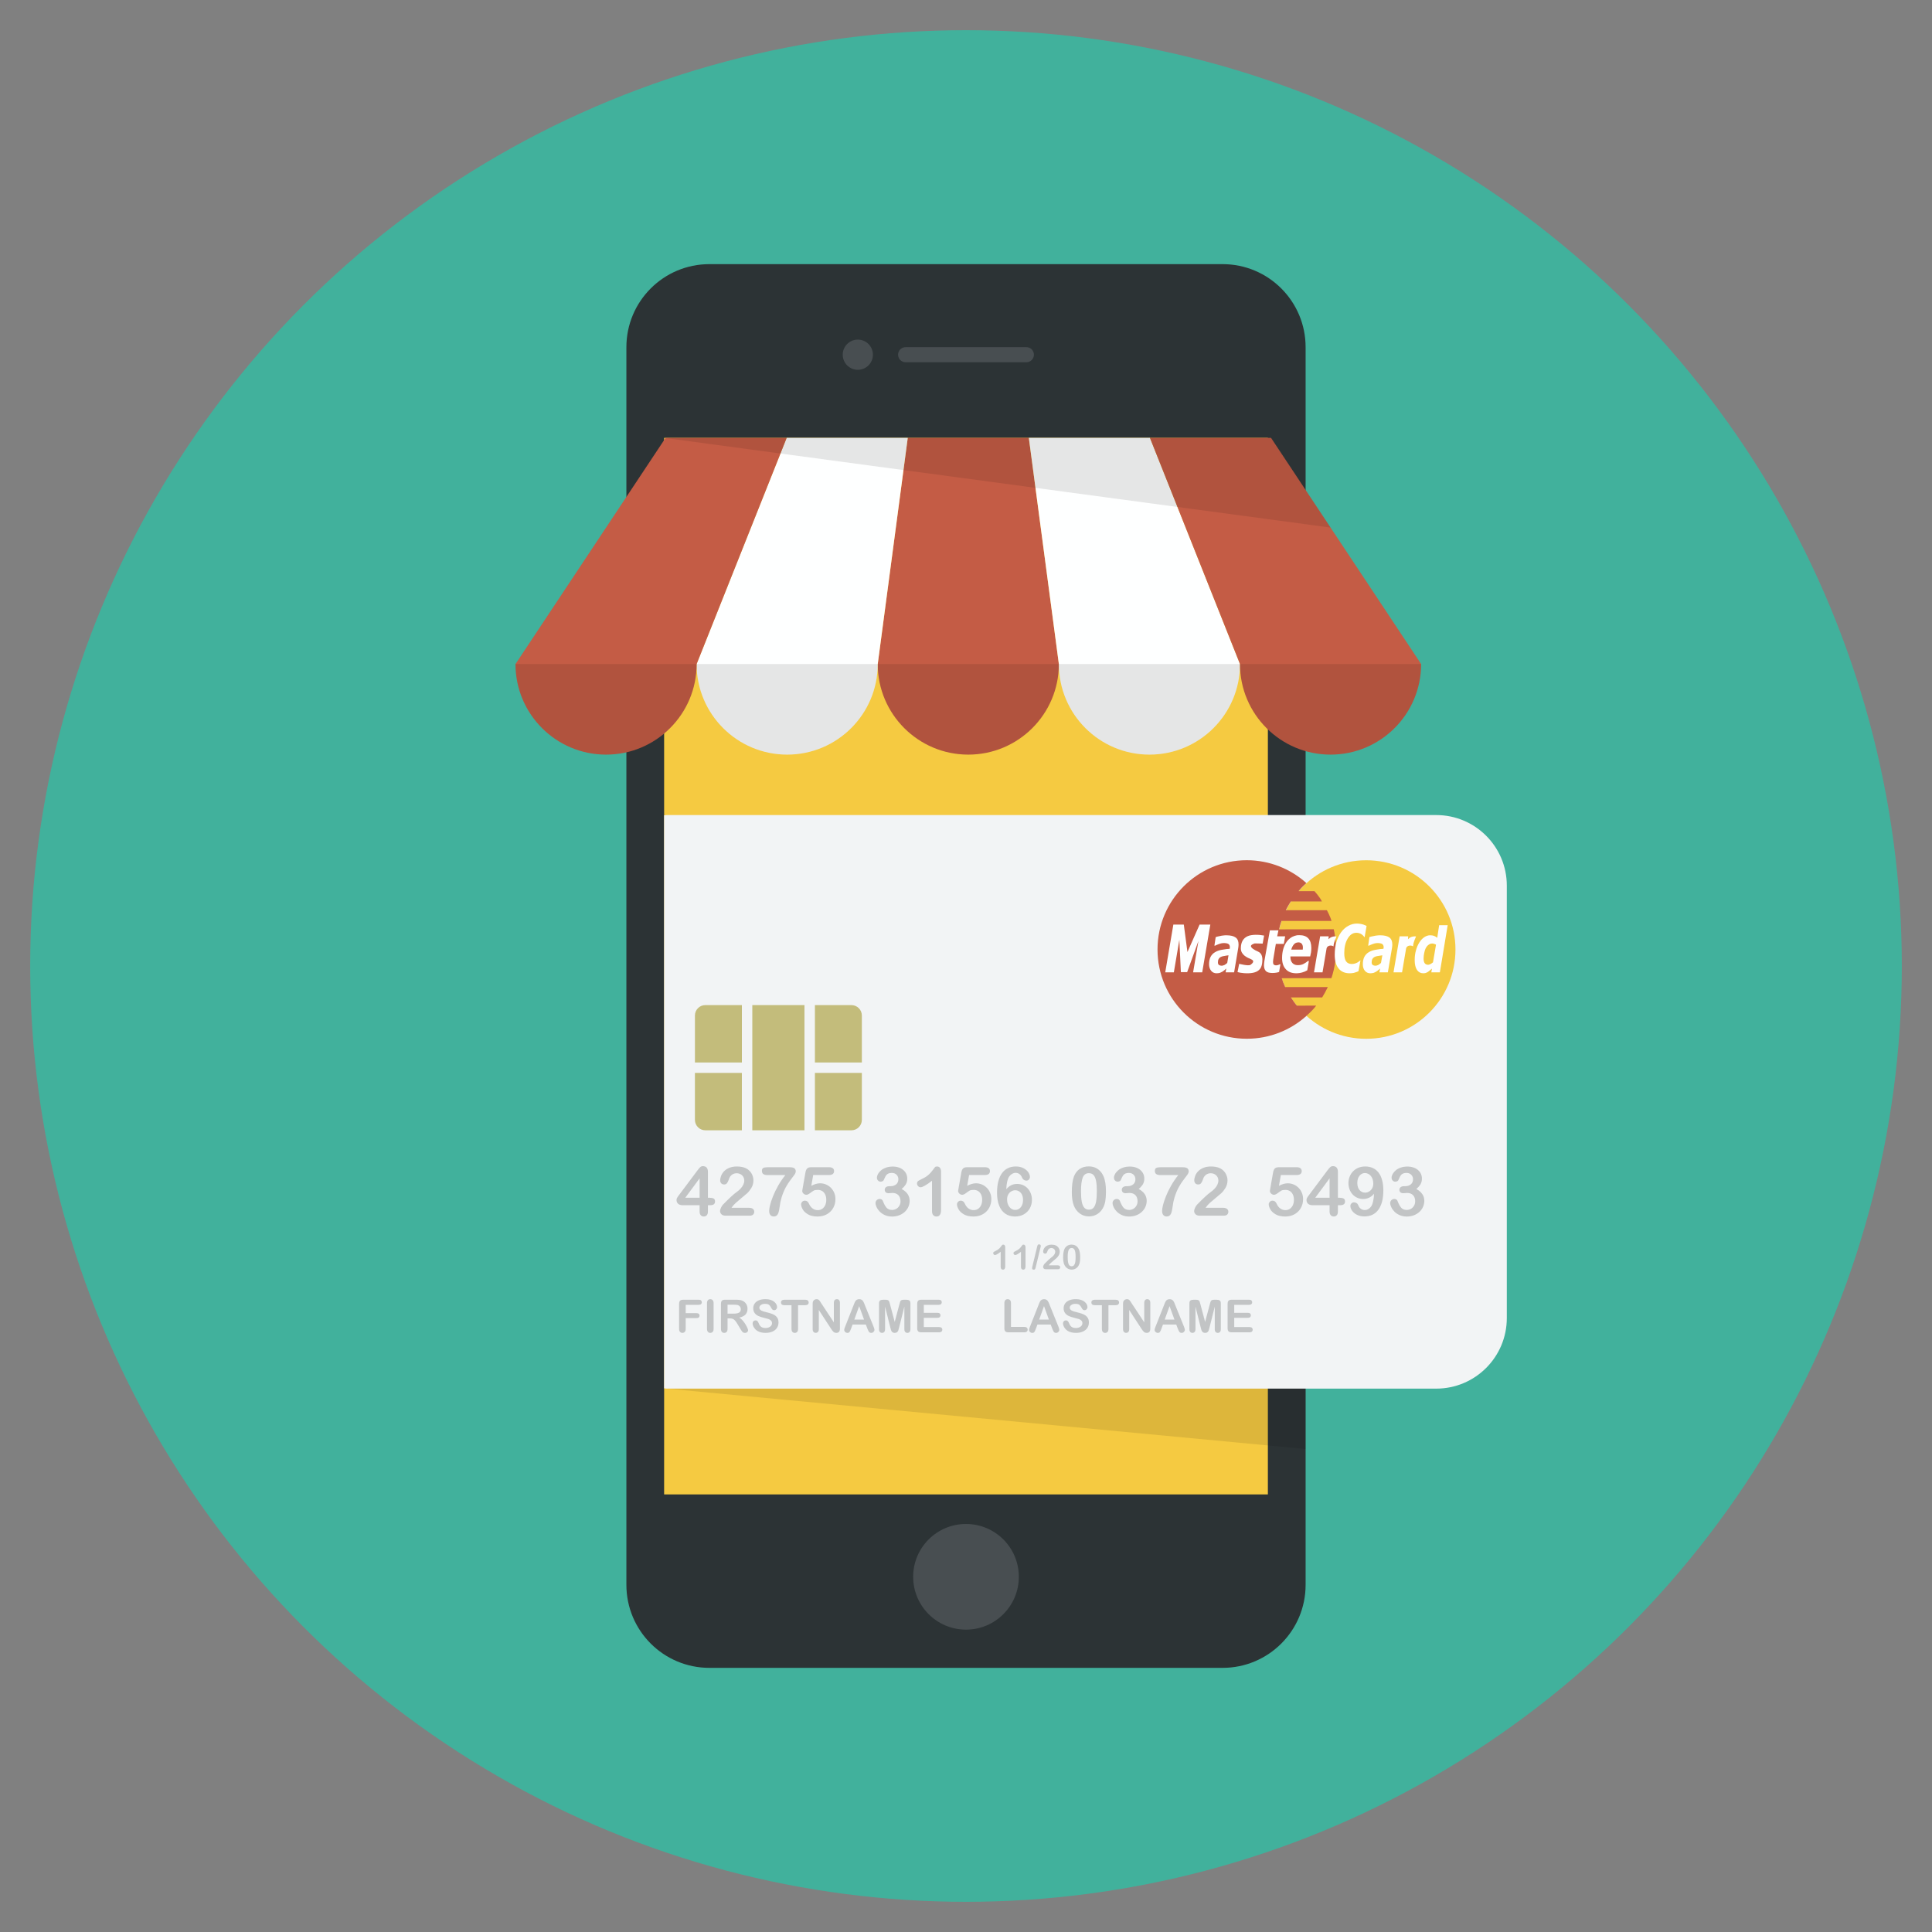 <?xml version="1.0" ?><!DOCTYPE svg  PUBLIC '-//W3C//DTD SVG 1.1//EN'  'http://www.w3.org/Graphics/SVG/1.1/DTD/svg11.dtd'><svg enable-background="new 0 0 128 128" id="Слой_1" version="1.1" viewBox="0 0 128 128" xml:space="preserve" xmlns="http://www.w3.org/2000/svg" xmlns:xlink="http://www.w3.org/1999/xlink"><rect x="0" y="0" width="128" height="128" fill="#808080" stroke="none"/><g><circle cx="64" cy="64" fill="#41B19C" r="62"/><path d="M81,110.5H47c-3.038,0-5.5-2.462-5.5-5.5V23c0-3.038,2.462-5.5,5.5-5.5h34c3.038,0,5.5,2.462,5.5,5.5v82   C86.5,108.038,84.038,110.5,81,110.5z" fill="#2C3335"/><rect fill="#F5CA41" height="70" width="40" x="44" y="29.009"/><path d="M95.156,54H44.18c-0.062,0-0.119,0.016-0.18,0.018v37.964C44.061,91.984,44.118,92,44.18,92h50.975   c2.582,0,4.675-2.093,4.675-4.675v-28.65C99.83,56.093,97.737,54,95.156,54z" fill="#F2F4F5"/><rect fill="#C3BC7B" height="8.295" width="3.456" x="49.842" y="66.59"/><path d="M57.1,67.282c0-0.382-0.309-0.691-0.691-0.691H53.99v3.802H57.1V67.282z" fill="#C3BC7B"/><path d="M53.99,74.885h2.419c0.382,0,0.691-0.309,0.691-0.691v-3.111H53.99V74.885z" fill="#C3BC7B"/><path d="M46.041,74.194c0,0.382,0.309,0.691,0.691,0.691h2.419v-3.802h-3.111V74.194z" fill="#C3BC7B"/><path d="M49.151,66.59h-2.419c-0.382,0-0.691,0.309-0.691,0.691v3.111h3.111V66.59z" fill="#C3BC7B"/><g opacity="0.2"><path d="M46.35,80.26v-0.411h-1.109c-0.14,0-0.245-0.032-0.315-0.095c-0.07-0.063-0.105-0.149-0.105-0.258    c0-0.028,0.005-0.056,0.015-0.085c0.01-0.029,0.026-0.059,0.046-0.091s0.042-0.062,0.064-0.092s0.049-0.066,0.082-0.108    l1.171-1.566c0.077-0.103,0.14-0.178,0.189-0.224c0.049-0.046,0.109-0.07,0.178-0.07c0.224,0,0.336,0.128,0.336,0.384v1.71h0.095    c0.113,0,0.204,0.015,0.273,0.046s0.103,0.099,0.103,0.203c0,0.085-0.028,0.148-0.084,0.187c-0.056,0.039-0.14,0.059-0.252,0.059    h-0.135v0.411c0,0.113-0.025,0.198-0.075,0.253c-0.05,0.055-0.117,0.083-0.201,0.083c-0.082,0-0.149-0.028-0.2-0.085    S46.35,80.371,46.35,80.26z M45.4,79.354h0.95v-1.284L45.4,79.354z" fill="#020507"/><path d="M48.464,80.019h1.153c0.115,0,0.203,0.024,0.263,0.071c0.06,0.047,0.091,0.111,0.091,0.192    c0,0.072-0.024,0.133-0.072,0.183c-0.048,0.05-0.12,0.075-0.218,0.075h-1.626c-0.11,0-0.197-0.031-0.258-0.092    s-0.093-0.133-0.093-0.215c0-0.053,0.02-0.123,0.06-0.211s0.083-0.156,0.13-0.207c0.196-0.203,0.373-0.377,0.53-0.522    c0.158-0.145,0.27-0.24,0.338-0.286c0.121-0.085,0.221-0.171,0.302-0.257c0.08-0.086,0.141-0.175,0.183-0.265    c0.042-0.091,0.063-0.179,0.063-0.266c0-0.094-0.022-0.179-0.067-0.253c-0.045-0.074-0.106-0.132-0.183-0.173    s-0.162-0.062-0.253-0.062c-0.193,0-0.345,0.085-0.455,0.254c-0.015,0.022-0.039,0.082-0.074,0.181    c-0.035,0.099-0.074,0.175-0.117,0.228c-0.043,0.053-0.107,0.08-0.191,0.08c-0.074,0-0.135-0.024-0.183-0.073    c-0.049-0.049-0.073-0.115-0.073-0.199c0-0.102,0.023-0.208,0.068-0.318c0.046-0.11,0.114-0.211,0.204-0.3    s0.205-0.162,0.345-0.218c0.139-0.055,0.302-0.083,0.489-0.083c0.225,0,0.418,0.035,0.577,0.106    c0.103,0.047,0.194,0.112,0.272,0.194c0.078,0.082,0.139,0.178,0.182,0.286s0.065,0.221,0.065,0.337    c0,0.183-0.045,0.349-0.136,0.498c-0.091,0.149-0.183,0.267-0.277,0.351s-0.252,0.218-0.474,0.399    c-0.222,0.181-0.374,0.322-0.456,0.422C48.537,79.915,48.501,79.963,48.464,80.019z" fill="#020507"/><path d="M50.848,77.333h1.471c0.141,0,0.244,0.022,0.307,0.066c0.063,0.044,0.095,0.117,0.095,0.219    c0,0.062-0.037,0.144-0.112,0.245s-0.159,0.214-0.254,0.337s-0.193,0.276-0.294,0.458c-0.101,0.183-0.193,0.406-0.277,0.669    c-0.035,0.116-0.06,0.213-0.075,0.289c-0.015,0.077-0.031,0.176-0.049,0.298c-0.018,0.122-0.033,0.216-0.046,0.281    c-0.031,0.15-0.075,0.254-0.131,0.313s-0.132,0.087-0.226,0.087c-0.09,0-0.162-0.031-0.216-0.094    c-0.054-0.063-0.082-0.155-0.082-0.277c0-0.094,0.02-0.222,0.06-0.384c0.04-0.162,0.105-0.356,0.194-0.582    c0.09-0.226,0.202-0.458,0.337-0.696c0.135-0.238,0.295-0.475,0.48-0.71h-1.182c-0.124,0-0.216-0.022-0.277-0.067    c-0.061-0.045-0.092-0.115-0.092-0.211c0-0.102,0.032-0.167,0.097-0.197C50.641,77.348,50.732,77.333,50.848,77.333z" fill="#020507"/><path d="M54.926,77.848h-1.049l-0.126,0.716c0.209-0.112,0.402-0.168,0.579-0.168c0.141,0,0.274,0.027,0.397,0.08    c0.123,0.053,0.231,0.126,0.324,0.22s0.166,0.204,0.219,0.332c0.053,0.128,0.08,0.266,0.08,0.413c0,0.214-0.048,0.408-0.144,0.583    c-0.096,0.175-0.234,0.314-0.414,0.418c-0.18,0.103-0.388,0.155-0.624,0.155c-0.264,0-0.478-0.049-0.642-0.146    c-0.164-0.097-0.281-0.209-0.349-0.335c-0.068-0.126-0.103-0.236-0.103-0.33c0-0.057,0.024-0.112,0.072-0.163    c0.048-0.052,0.108-0.077,0.18-0.077c0.124,0,0.216,0.071,0.276,0.214c0.059,0.131,0.138,0.233,0.239,0.306    c0.1,0.073,0.212,0.109,0.336,0.109c0.113,0,0.213-0.029,0.298-0.088c0.085-0.059,0.151-0.14,0.198-0.243    c0.046-0.103,0.07-0.22,0.07-0.351c0-0.141-0.025-0.262-0.075-0.362s-0.117-0.175-0.201-0.224    c-0.084-0.049-0.177-0.074-0.281-0.074c-0.127,0-0.217,0.015-0.272,0.046s-0.133,0.085-0.235,0.162    c-0.102,0.077-0.187,0.116-0.253,0.116c-0.072,0-0.136-0.026-0.192-0.078s-0.084-0.112-0.084-0.178    c0-0.007,0.008-0.057,0.024-0.15l0.186-1.058c0.021-0.127,0.059-0.219,0.115-0.276c0.056-0.057,0.147-0.086,0.274-0.086h1.166    c0.23,0,0.345,0.088,0.345,0.263c0,0.077-0.028,0.138-0.084,0.186C55.118,77.824,55.035,77.848,54.926,77.848z" fill="#020507"/><path d="M59.022,78.586c0.135,0,0.252-0.04,0.35-0.119c0.098-0.08,0.147-0.194,0.147-0.342    c0-0.113-0.039-0.211-0.117-0.293c-0.078-0.082-0.183-0.123-0.316-0.123c-0.09,0-0.164,0.013-0.222,0.038    c-0.058,0.025-0.104,0.058-0.138,0.099c-0.034,0.041-0.066,0.094-0.096,0.159s-0.058,0.126-0.083,0.183    c-0.015,0.031-0.041,0.055-0.08,0.073c-0.038,0.018-0.082,0.027-0.133,0.027c-0.059,0-0.113-0.024-0.162-0.072    s-0.074-0.112-0.074-0.191c0-0.077,0.023-0.157,0.07-0.242c0.046-0.085,0.114-0.165,0.203-0.242s0.2-0.138,0.332-0.184    c0.133-0.046,0.281-0.07,0.444-0.07c0.143,0,0.273,0.02,0.391,0.059c0.118,0.039,0.22,0.095,0.307,0.169    c0.087,0.074,0.152,0.159,0.197,0.256c0.044,0.097,0.066,0.202,0.066,0.314c0,0.147-0.032,0.274-0.096,0.379    c-0.064,0.105-0.156,0.208-0.275,0.308c0.115,0.062,0.212,0.133,0.291,0.212s0.138,0.168,0.178,0.264    c0.04,0.096,0.06,0.201,0.06,0.313c0,0.134-0.027,0.264-0.081,0.389c-0.054,0.125-0.133,0.237-0.237,0.335    s-0.229,0.175-0.372,0.23c-0.144,0.055-0.302,0.083-0.476,0.083c-0.177,0-0.335-0.032-0.475-0.095    c-0.14-0.063-0.255-0.142-0.346-0.237s-0.159-0.193-0.205-0.295c-0.046-0.102-0.07-0.186-0.07-0.252    c0-0.085,0.028-0.154,0.083-0.207s0.124-0.078,0.207-0.078c0.041,0,0.081,0.012,0.119,0.036c0.038,0.024,0.063,0.053,0.075,0.087    c0.077,0.205,0.159,0.357,0.246,0.456c0.088,0.099,0.211,0.149,0.37,0.149c0.091,0,0.179-0.022,0.264-0.067s0.155-0.112,0.21-0.2    c0.055-0.088,0.083-0.191,0.083-0.307c0-0.172-0.047-0.307-0.141-0.405c-0.094-0.098-0.225-0.147-0.393-0.147    c-0.029,0-0.075,0.003-0.137,0.009s-0.102,0.009-0.119,0.009c-0.081,0-0.144-0.02-0.188-0.061    c-0.044-0.04-0.066-0.097-0.066-0.169c0-0.071,0.027-0.128,0.08-0.171c0.053-0.043,0.132-0.065,0.236-0.065H59.022z" fill="#020507"/><path d="M61.748,80.238v-2.01c-0.374,0.287-0.626,0.431-0.756,0.431c-0.062,0-0.117-0.025-0.165-0.074    c-0.048-0.049-0.072-0.106-0.072-0.171c0-0.075,0.024-0.13,0.071-0.166c0.047-0.035,0.13-0.081,0.25-0.137    c0.178-0.084,0.321-0.172,0.427-0.265c0.107-0.093,0.201-0.197,0.284-0.311c0.082-0.115,0.136-0.186,0.161-0.212    c0.025-0.027,0.072-0.04,0.141-0.04c0.078,0,0.141,0.03,0.188,0.091c0.047,0.06,0.071,0.144,0.071,0.25v2.529    c0,0.296-0.101,0.444-0.303,0.444c-0.09,0-0.162-0.03-0.216-0.091C61.775,80.445,61.748,80.356,61.748,80.238z" fill="#020507"/><path d="M65.254,77.848h-1.049l-0.126,0.716c0.209-0.112,0.402-0.168,0.579-0.168c0.141,0,0.274,0.027,0.397,0.08    c0.123,0.053,0.231,0.126,0.324,0.22c0.093,0.094,0.166,0.204,0.219,0.332c0.053,0.128,0.08,0.266,0.08,0.413    c0,0.214-0.048,0.408-0.144,0.583c-0.096,0.175-0.234,0.314-0.414,0.418c-0.18,0.103-0.388,0.155-0.624,0.155    c-0.264,0-0.478-0.049-0.642-0.146c-0.164-0.097-0.281-0.209-0.349-0.335c-0.068-0.126-0.103-0.236-0.103-0.33    c0-0.057,0.024-0.112,0.072-0.163c0.048-0.052,0.108-0.077,0.18-0.077c0.124,0,0.216,0.071,0.276,0.214    c0.059,0.131,0.138,0.233,0.239,0.306c0.1,0.073,0.212,0.109,0.336,0.109c0.113,0,0.213-0.029,0.298-0.088    c0.085-0.059,0.151-0.14,0.198-0.243s0.07-0.22,0.07-0.351c0-0.141-0.025-0.262-0.075-0.362s-0.117-0.175-0.201-0.224    c-0.084-0.049-0.177-0.074-0.281-0.074c-0.127,0-0.217,0.015-0.272,0.046c-0.054,0.031-0.133,0.085-0.235,0.162    c-0.102,0.077-0.187,0.116-0.253,0.116c-0.072,0-0.136-0.026-0.192-0.078s-0.084-0.112-0.084-0.178    c0-0.007,0.008-0.057,0.024-0.15l0.186-1.058c0.021-0.127,0.059-0.219,0.115-0.276c0.056-0.057,0.147-0.086,0.274-0.086h1.166    c0.23,0,0.345,0.088,0.345,0.263c0,0.077-0.028,0.138-0.084,0.186C65.445,77.824,65.363,77.848,65.254,77.848z" fill="#020507"/><path d="M66.668,78.789c0.1-0.119,0.209-0.208,0.327-0.265c0.118-0.057,0.25-0.086,0.395-0.086    c0.14,0,0.269,0.026,0.388,0.078c0.119,0.052,0.222,0.127,0.311,0.223c0.089,0.096,0.158,0.21,0.207,0.341    c0.049,0.131,0.073,0.268,0.073,0.411c0,0.208-0.048,0.396-0.142,0.566c-0.095,0.169-0.228,0.302-0.398,0.397    s-0.363,0.142-0.578,0.142c-0.247,0-0.461-0.06-0.641-0.181s-0.317-0.299-0.412-0.536c-0.095-0.236-0.142-0.525-0.142-0.867    c0-0.278,0.029-0.527,0.086-0.747c0.057-0.219,0.14-0.401,0.247-0.546s0.238-0.253,0.391-0.327s0.328-0.11,0.524-0.11    c0.189,0,0.355,0.037,0.498,0.11c0.144,0.074,0.252,0.165,0.325,0.274c0.073,0.109,0.109,0.214,0.109,0.314    c0,0.06-0.023,0.115-0.068,0.165s-0.104,0.074-0.175,0.074c-0.062,0-0.119-0.02-0.172-0.059c-0.053-0.039-0.092-0.093-0.117-0.162    c-0.034-0.088-0.088-0.159-0.161-0.213s-0.159-0.081-0.256-0.081c-0.078,0-0.156,0.022-0.233,0.067    c-0.077,0.045-0.142,0.106-0.196,0.182C66.75,78.11,66.687,78.388,66.668,78.789z M67.264,80.161c0.149,0,0.272-0.061,0.369-0.182    c0.097-0.122,0.146-0.281,0.146-0.478c0-0.134-0.023-0.249-0.068-0.346s-0.108-0.17-0.188-0.221s-0.167-0.076-0.263-0.076    c-0.091,0-0.179,0.024-0.262,0.073c-0.083,0.049-0.15,0.119-0.201,0.211s-0.076,0.2-0.076,0.324c0,0.199,0.052,0.365,0.155,0.497    S67.108,80.161,67.264,80.161z" fill="#020507"/><path d="M73.273,78.952c0,0.242-0.015,0.449-0.044,0.623s-0.084,0.331-0.163,0.473    c-0.1,0.174-0.23,0.308-0.389,0.402c-0.159,0.094-0.336,0.141-0.53,0.141c-0.224,0-0.425-0.063-0.602-0.19    c-0.177-0.127-0.311-0.302-0.401-0.526c-0.046-0.122-0.079-0.257-0.101-0.405s-0.032-0.308-0.032-0.48    c0-0.222,0.012-0.423,0.035-0.601c0.024-0.178,0.06-0.331,0.11-0.46c0.087-0.212,0.213-0.374,0.379-0.485    c0.166-0.111,0.363-0.167,0.593-0.167c0.152,0,0.289,0.025,0.413,0.074c0.124,0.049,0.232,0.122,0.326,0.216    s0.173,0.212,0.237,0.352C73.217,78.164,73.273,78.507,73.273,78.952z M72.668,78.908c0-0.27-0.016-0.49-0.049-0.662    s-0.087-0.301-0.163-0.389s-0.183-0.131-0.318-0.131c-0.194,0-0.33,0.098-0.405,0.294c-0.076,0.196-0.114,0.498-0.114,0.906    c0,0.277,0.016,0.504,0.049,0.68s0.087,0.31,0.163,0.401s0.18,0.136,0.311,0.136c0.135,0,0.242-0.047,0.318-0.141    c0.077-0.094,0.13-0.229,0.161-0.404C72.652,79.422,72.668,79.192,72.668,78.908z" fill="#020507"/><path d="M74.727,78.586c0.135,0,0.252-0.04,0.35-0.119s0.147-0.194,0.147-0.342c0-0.113-0.039-0.211-0.117-0.293    c-0.078-0.082-0.183-0.123-0.316-0.123c-0.09,0-0.164,0.013-0.222,0.038c-0.058,0.025-0.104,0.058-0.138,0.099    c-0.034,0.041-0.066,0.094-0.096,0.159c-0.03,0.065-0.058,0.126-0.083,0.183c-0.015,0.031-0.041,0.055-0.08,0.073    c-0.038,0.018-0.082,0.027-0.133,0.027c-0.059,0-0.113-0.024-0.162-0.072c-0.049-0.048-0.074-0.112-0.074-0.191    c0-0.077,0.023-0.157,0.07-0.242c0.046-0.085,0.114-0.165,0.203-0.242s0.2-0.138,0.332-0.184c0.133-0.046,0.281-0.07,0.444-0.07    c0.143,0,0.273,0.02,0.391,0.059c0.118,0.039,0.22,0.095,0.307,0.169c0.087,0.074,0.152,0.159,0.197,0.256    c0.044,0.097,0.066,0.202,0.066,0.314c0,0.147-0.032,0.274-0.096,0.379c-0.064,0.105-0.156,0.208-0.275,0.308    c0.115,0.062,0.212,0.133,0.291,0.212s0.138,0.168,0.178,0.264c0.04,0.096,0.06,0.201,0.06,0.313c0,0.134-0.027,0.264-0.081,0.389    c-0.054,0.125-0.133,0.237-0.237,0.335s-0.229,0.175-0.372,0.23c-0.144,0.055-0.302,0.083-0.476,0.083    c-0.177,0-0.335-0.032-0.475-0.095c-0.14-0.063-0.255-0.142-0.346-0.237c-0.091-0.095-0.159-0.193-0.205-0.295    c-0.046-0.102-0.07-0.186-0.07-0.252c0-0.085,0.028-0.154,0.083-0.207s0.124-0.078,0.207-0.078c0.041,0,0.081,0.012,0.119,0.036    c0.038,0.024,0.063,0.053,0.075,0.087c0.077,0.205,0.159,0.357,0.246,0.456s0.211,0.149,0.37,0.149    c0.091,0,0.179-0.022,0.264-0.067c0.085-0.045,0.155-0.112,0.21-0.2c0.055-0.088,0.083-0.191,0.083-0.307    c0-0.172-0.047-0.307-0.141-0.405c-0.094-0.098-0.225-0.147-0.393-0.147c-0.029,0-0.075,0.003-0.137,0.009    s-0.102,0.009-0.119,0.009c-0.081,0-0.144-0.02-0.188-0.061c-0.044-0.04-0.066-0.097-0.066-0.169c0-0.071,0.027-0.128,0.08-0.171    c0.053-0.043,0.132-0.065,0.236-0.065H74.727z" fill="#020507"/><path d="M76.881,77.333h1.471c0.141,0,0.244,0.022,0.307,0.066c0.063,0.044,0.095,0.117,0.095,0.219    c0,0.062-0.037,0.144-0.112,0.245c-0.074,0.102-0.159,0.214-0.254,0.337s-0.193,0.276-0.294,0.458    c-0.101,0.183-0.193,0.406-0.277,0.669c-0.035,0.116-0.06,0.213-0.075,0.289c-0.015,0.077-0.031,0.176-0.049,0.298    c-0.018,0.122-0.033,0.216-0.046,0.281c-0.031,0.15-0.075,0.254-0.131,0.313s-0.132,0.087-0.226,0.087    c-0.09,0-0.162-0.031-0.216-0.094c-0.054-0.063-0.082-0.155-0.082-0.277c0-0.094,0.02-0.222,0.06-0.384    c0.04-0.162,0.105-0.356,0.194-0.582c0.09-0.226,0.202-0.458,0.337-0.696s0.295-0.475,0.48-0.71h-1.182    c-0.124,0-0.216-0.022-0.277-0.067c-0.061-0.045-0.092-0.115-0.092-0.211c0-0.102,0.032-0.167,0.097-0.197    C76.674,77.348,76.764,77.333,76.881,77.333z" fill="#020507"/><path d="M79.874,80.019h1.153c0.115,0,0.203,0.024,0.263,0.071c0.06,0.047,0.091,0.111,0.091,0.192    c0,0.072-0.024,0.133-0.072,0.183c-0.048,0.05-0.12,0.075-0.218,0.075h-1.626c-0.11,0-0.197-0.031-0.258-0.092    s-0.093-0.133-0.093-0.215c0-0.053,0.02-0.123,0.06-0.211s0.083-0.156,0.13-0.207c0.196-0.203,0.373-0.377,0.53-0.522    c0.158-0.145,0.27-0.24,0.338-0.286c0.121-0.085,0.221-0.171,0.302-0.257c0.08-0.086,0.141-0.175,0.183-0.265    c0.042-0.091,0.063-0.179,0.063-0.266c0-0.094-0.022-0.179-0.067-0.253c-0.045-0.074-0.106-0.132-0.183-0.173    c-0.077-0.041-0.162-0.062-0.253-0.062c-0.193,0-0.345,0.085-0.455,0.254c-0.015,0.022-0.039,0.082-0.074,0.181    c-0.035,0.099-0.074,0.175-0.117,0.228c-0.043,0.053-0.107,0.08-0.191,0.08c-0.074,0-0.135-0.024-0.183-0.073    c-0.049-0.049-0.073-0.115-0.073-0.199c0-0.102,0.023-0.208,0.068-0.318s0.114-0.211,0.204-0.3    c0.091-0.09,0.205-0.162,0.345-0.218s0.302-0.083,0.489-0.083c0.225,0,0.418,0.035,0.577,0.106    C80.91,77.435,81,77.5,81.078,77.583c0.078,0.082,0.139,0.178,0.182,0.286s0.065,0.221,0.065,0.337    c0,0.183-0.045,0.349-0.136,0.498c-0.091,0.149-0.183,0.267-0.277,0.351c-0.094,0.085-0.252,0.218-0.474,0.399    c-0.222,0.181-0.374,0.322-0.456,0.422C79.947,79.915,79.911,79.963,79.874,80.019z" fill="#020507"/><path d="M85.91,77.848H84.86l-0.126,0.716c0.209-0.112,0.402-0.168,0.579-0.168c0.141,0,0.274,0.027,0.397,0.08    c0.123,0.053,0.231,0.126,0.324,0.22c0.093,0.094,0.166,0.204,0.219,0.332c0.053,0.128,0.08,0.266,0.08,0.413    c0,0.214-0.048,0.408-0.144,0.583c-0.096,0.175-0.234,0.314-0.414,0.418c-0.18,0.103-0.388,0.155-0.624,0.155    c-0.264,0-0.478-0.049-0.642-0.146c-0.164-0.097-0.281-0.209-0.349-0.335c-0.068-0.126-0.103-0.236-0.103-0.33    c0-0.057,0.024-0.112,0.072-0.163c0.048-0.052,0.108-0.077,0.18-0.077c0.124,0,0.216,0.071,0.276,0.214    c0.059,0.131,0.138,0.233,0.239,0.306c0.1,0.073,0.212,0.109,0.336,0.109c0.113,0,0.213-0.029,0.298-0.088    c0.085-0.059,0.151-0.14,0.198-0.243s0.07-0.22,0.07-0.351c0-0.141-0.025-0.262-0.075-0.362s-0.117-0.175-0.201-0.224    c-0.084-0.049-0.177-0.074-0.281-0.074c-0.127,0-0.217,0.015-0.272,0.046c-0.054,0.031-0.133,0.085-0.235,0.162    c-0.102,0.077-0.187,0.116-0.253,0.116c-0.072,0-0.136-0.026-0.192-0.078c-0.056-0.052-0.084-0.112-0.084-0.178    c0-0.007,0.008-0.057,0.024-0.15l0.186-1.058c0.021-0.127,0.059-0.219,0.115-0.276c0.056-0.057,0.147-0.086,0.274-0.086h1.166    c0.23,0,0.345,0.088,0.345,0.263c0,0.077-0.028,0.138-0.084,0.186C86.101,77.824,86.019,77.848,85.91,77.848z" fill="#020507"/><path d="M88.088,80.26v-0.411h-1.109c-0.14,0-0.245-0.032-0.315-0.095c-0.07-0.063-0.105-0.149-0.105-0.258    c0-0.028,0.005-0.056,0.015-0.085c0.01-0.029,0.026-0.059,0.046-0.091c0.021-0.032,0.042-0.062,0.064-0.092    c0.022-0.029,0.049-0.066,0.082-0.108l1.171-1.566c0.077-0.103,0.14-0.178,0.189-0.224c0.049-0.046,0.109-0.07,0.178-0.07    c0.224,0,0.336,0.128,0.336,0.384v1.71h0.095c0.113,0,0.204,0.015,0.273,0.046s0.103,0.099,0.103,0.203    c0,0.085-0.028,0.148-0.084,0.187c-0.056,0.039-0.14,0.059-0.252,0.059H88.64v0.411c0,0.113-0.025,0.198-0.075,0.253    c-0.05,0.055-0.117,0.083-0.201,0.083c-0.082,0-0.149-0.028-0.2-0.085S88.088,80.371,88.088,80.26z M87.138,79.354h0.95v-1.284    L87.138,79.354z" fill="#020507"/><path d="M91.035,79.089c-0.097,0.115-0.206,0.201-0.326,0.26c-0.12,0.058-0.253,0.087-0.399,0.087    c-0.138,0-0.268-0.027-0.388-0.081s-0.224-0.129-0.311-0.225s-0.155-0.209-0.202-0.338s-0.071-0.264-0.071-0.405    c0-0.152,0.027-0.296,0.08-0.432c0.053-0.136,0.129-0.254,0.228-0.355c0.099-0.1,0.216-0.178,0.352-0.234    c0.136-0.056,0.287-0.084,0.452-0.084c0.19,0,0.359,0.035,0.508,0.104s0.274,0.17,0.376,0.302s0.18,0.298,0.234,0.498    c0.054,0.2,0.082,0.427,0.082,0.68c0,0.283-0.029,0.532-0.086,0.748c-0.057,0.216-0.141,0.397-0.251,0.543    c-0.11,0.147-0.241,0.256-0.394,0.327s-0.327,0.107-0.521,0.107c-0.191,0-0.358-0.036-0.499-0.109    c-0.141-0.073-0.249-0.163-0.323-0.272c-0.074-0.108-0.11-0.212-0.11-0.313c0-0.062,0.023-0.117,0.068-0.166    c0.046-0.049,0.104-0.073,0.175-0.073c0.065,0,0.123,0.018,0.175,0.054c0.052,0.036,0.091,0.09,0.117,0.162    c0.032,0.088,0.086,0.159,0.161,0.213s0.16,0.081,0.254,0.081c0.084,0,0.163-0.021,0.239-0.064    c0.075-0.043,0.139-0.103,0.192-0.181C90.951,79.767,91.014,79.488,91.035,79.089z M90.984,78.413c0-0.1-0.014-0.193-0.041-0.277    c-0.027-0.085-0.066-0.158-0.115-0.22c-0.049-0.062-0.108-0.11-0.177-0.146c-0.068-0.035-0.143-0.053-0.224-0.053    c-0.14,0-0.258,0.06-0.356,0.18c-0.097,0.12-0.146,0.279-0.146,0.476c0,0.196,0.049,0.352,0.146,0.468    c0.097,0.116,0.22,0.175,0.369,0.175c0.091,0,0.179-0.024,0.262-0.072c0.083-0.048,0.151-0.117,0.203-0.209    C90.958,78.644,90.984,78.537,90.984,78.413z" fill="#020507"/><path d="M93.12,78.586c0.135,0,0.252-0.04,0.35-0.119s0.147-0.194,0.147-0.342c0-0.113-0.039-0.211-0.117-0.293    c-0.078-0.082-0.183-0.123-0.316-0.123c-0.09,0-0.164,0.013-0.222,0.038c-0.058,0.025-0.104,0.058-0.138,0.099    c-0.034,0.041-0.066,0.094-0.096,0.159s-0.058,0.126-0.083,0.183c-0.015,0.031-0.041,0.055-0.08,0.073    c-0.038,0.018-0.082,0.027-0.133,0.027c-0.059,0-0.113-0.024-0.162-0.072s-0.074-0.112-0.074-0.191    c0-0.077,0.023-0.157,0.07-0.242s0.114-0.165,0.203-0.242s0.2-0.138,0.332-0.184c0.133-0.046,0.281-0.07,0.444-0.07    c0.143,0,0.273,0.02,0.391,0.059c0.118,0.039,0.22,0.095,0.307,0.169s0.152,0.159,0.197,0.256    c0.044,0.097,0.066,0.202,0.066,0.314c0,0.147-0.032,0.274-0.096,0.379c-0.064,0.105-0.156,0.208-0.275,0.308    c0.115,0.062,0.212,0.133,0.291,0.212c0.079,0.08,0.138,0.168,0.178,0.264c0.04,0.096,0.06,0.201,0.06,0.313    c0,0.134-0.027,0.264-0.081,0.389c-0.054,0.125-0.133,0.237-0.237,0.335c-0.105,0.098-0.229,0.175-0.372,0.23    c-0.144,0.055-0.302,0.083-0.476,0.083c-0.177,0-0.335-0.032-0.475-0.095c-0.14-0.063-0.255-0.142-0.346-0.237    s-0.159-0.193-0.205-0.295s-0.07-0.186-0.07-0.252c0-0.085,0.028-0.154,0.083-0.207s0.124-0.078,0.207-0.078    c0.041,0,0.081,0.012,0.119,0.036c0.038,0.024,0.063,0.053,0.075,0.087c0.077,0.205,0.159,0.357,0.246,0.456    c0.088,0.099,0.211,0.149,0.37,0.149c0.091,0,0.179-0.022,0.264-0.067s0.155-0.112,0.21-0.2c0.055-0.088,0.083-0.191,0.083-0.307    c0-0.172-0.047-0.307-0.141-0.405c-0.094-0.098-0.225-0.147-0.393-0.147c-0.029,0-0.075,0.003-0.137,0.009    c-0.062,0.006-0.102,0.009-0.119,0.009c-0.081,0-0.144-0.02-0.188-0.061c-0.044-0.04-0.066-0.097-0.066-0.169    c0-0.071,0.027-0.128,0.08-0.171c0.053-0.043,0.132-0.065,0.236-0.065H93.12z" fill="#020507"/><path d="M66.298,83.94v-1.005c-0.187,0.144-0.313,0.215-0.378,0.215c-0.031,0-0.059-0.012-0.082-0.037    c-0.024-0.025-0.036-0.053-0.036-0.086c0-0.038,0.012-0.065,0.035-0.083c0.024-0.018,0.065-0.04,0.125-0.068    c0.089-0.042,0.16-0.086,0.214-0.133c0.053-0.046,0.101-0.098,0.142-0.156c0.041-0.057,0.068-0.093,0.081-0.106    c0.013-0.013,0.036-0.02,0.071-0.02c0.039,0,0.07,0.015,0.094,0.045c0.024,0.03,0.035,0.072,0.035,0.125v1.265    c0,0.148-0.05,0.222-0.151,0.222c-0.045,0-0.081-0.015-0.108-0.045C66.312,84.043,66.298,83.999,66.298,83.94z" fill="#020507"/><path d="M67.642,83.94v-1.005c-0.187,0.144-0.313,0.215-0.378,0.215c-0.031,0-0.059-0.012-0.082-0.037    c-0.024-0.025-0.036-0.053-0.036-0.086c0-0.038,0.012-0.065,0.035-0.083c0.024-0.018,0.065-0.04,0.125-0.068    c0.089-0.042,0.16-0.086,0.214-0.133c0.053-0.046,0.101-0.098,0.142-0.156c0.041-0.057,0.068-0.093,0.081-0.106    c0.013-0.013,0.036-0.02,0.071-0.02c0.039,0,0.07,0.015,0.094,0.045c0.024,0.03,0.035,0.072,0.035,0.125v1.265    c0,0.148-0.05,0.222-0.151,0.222c-0.045,0-0.081-0.015-0.108-0.045C67.656,84.043,67.642,83.999,67.642,83.94z" fill="#020507"/><path d="M68.931,82.668l-0.309,1.274c-0.01,0.042-0.019,0.075-0.027,0.099c-0.007,0.024-0.02,0.043-0.035,0.057    c-0.016,0.013-0.039,0.02-0.069,0.02c-0.075,0-0.113-0.032-0.113-0.097c0-0.017,0.007-0.059,0.022-0.127l0.308-1.274    c0.016-0.068,0.032-0.114,0.046-0.139c0.015-0.025,0.043-0.038,0.086-0.038c0.037,0,0.065,0.009,0.085,0.027    c0.019,0.018,0.029,0.042,0.029,0.073C68.955,82.566,68.947,82.608,68.931,82.668z" fill="#020507"/><path d="M69.488,83.83h0.577c0.057,0,0.101,0.012,0.131,0.035s0.045,0.056,0.045,0.096    c0,0.036-0.012,0.067-0.036,0.092c-0.024,0.025-0.06,0.038-0.109,0.038h-0.813c-0.055,0-0.098-0.015-0.129-0.046    c-0.031-0.031-0.046-0.067-0.046-0.108c0-0.027,0.01-0.061,0.03-0.106c0.02-0.043,0.042-0.078,0.065-0.103    c0.098-0.102,0.186-0.189,0.265-0.261c0.079-0.072,0.135-0.12,0.169-0.143c0.06-0.043,0.11-0.085,0.151-0.129    c0.04-0.043,0.071-0.087,0.091-0.133c0.021-0.045,0.032-0.089,0.032-0.133c0-0.047-0.011-0.089-0.034-0.126    s-0.053-0.066-0.091-0.087c-0.039-0.021-0.081-0.031-0.127-0.031c-0.096,0-0.172,0.042-0.228,0.127    c-0.007,0.011-0.02,0.041-0.037,0.091c-0.018,0.049-0.037,0.087-0.059,0.114c-0.022,0.027-0.053,0.04-0.095,0.04    c-0.037,0-0.067-0.012-0.092-0.036s-0.036-0.057-0.036-0.099c0-0.051,0.011-0.104,0.034-0.159s0.057-0.105,0.102-0.15    c0.045-0.045,0.102-0.081,0.172-0.109c0.069-0.028,0.151-0.042,0.244-0.042c0.113,0,0.209,0.018,0.288,0.053    c0.052,0.024,0.097,0.056,0.136,0.097c0.039,0.041,0.069,0.089,0.091,0.143c0.021,0.054,0.032,0.11,0.032,0.168    c0,0.091-0.023,0.175-0.068,0.249c-0.046,0.075-0.092,0.133-0.139,0.175c-0.047,0.043-0.126,0.109-0.237,0.2    c-0.111,0.091-0.187,0.161-0.228,0.211C69.525,83.779,69.507,83.802,69.488,83.83z" fill="#020507"/><path d="M71.565,83.297c0,0.121-0.007,0.225-0.022,0.311s-0.042,0.166-0.082,0.236    c-0.05,0.087-0.115,0.154-0.194,0.201s-0.168,0.071-0.265,0.071c-0.112,0-0.212-0.032-0.301-0.095s-0.155-0.151-0.2-0.263    c-0.023-0.061-0.04-0.129-0.05-0.203c-0.011-0.074-0.016-0.154-0.016-0.24c0-0.111,0.006-0.211,0.018-0.3    c0.012-0.089,0.03-0.166,0.055-0.23c0.043-0.106,0.107-0.187,0.189-0.242c0.083-0.056,0.182-0.084,0.297-0.084    c0.076,0,0.145,0.013,0.207,0.037c0.062,0.025,0.116,0.06,0.163,0.108c0.046,0.047,0.086,0.106,0.119,0.176    C71.537,82.903,71.565,83.075,71.565,83.297z M71.262,83.275c0-0.135-0.008-0.245-0.024-0.331    c-0.016-0.085-0.043-0.15-0.082-0.194c-0.038-0.043-0.091-0.066-0.159-0.066c-0.097,0-0.165,0.049-0.203,0.147    c-0.038,0.098-0.057,0.249-0.057,0.453c0,0.138,0.008,0.252,0.024,0.34c0.016,0.088,0.043,0.155,0.082,0.201    c0.038,0.045,0.09,0.068,0.156,0.068c0.068,0,0.121-0.024,0.159-0.071c0.038-0.047,0.065-0.115,0.081-0.202    C71.254,83.532,71.262,83.417,71.262,83.275z" fill="#020507"/><path d="M46.292,86.448H45.43V87h0.72c0.067,0,0.117,0.015,0.149,0.045c0.033,0.03,0.049,0.07,0.049,0.12    c0,0.05-0.017,0.09-0.05,0.119c-0.034,0.029-0.083,0.044-0.149,0.044h-0.72v0.711c0,0.09-0.02,0.157-0.061,0.201    c-0.041,0.044-0.093,0.066-0.157,0.066c-0.065,0-0.117-0.022-0.158-0.066s-0.061-0.111-0.061-0.2v-1.661    c0-0.063,0.009-0.114,0.028-0.154c0.019-0.04,0.048-0.069,0.088-0.087c0.04-0.018,0.091-0.027,0.152-0.027h1.031    c0.07,0,0.122,0.015,0.155,0.046s0.051,0.071,0.051,0.122c0,0.051-0.017,0.092-0.051,0.123    C46.413,86.432,46.362,86.448,46.292,86.448z" fill="#020507"/><path d="M46.841,88.04v-1.701c0-0.088,0.02-0.155,0.06-0.199c0.04-0.044,0.092-0.066,0.156-0.066    c0.066,0,0.119,0.022,0.16,0.066c0.041,0.044,0.061,0.11,0.061,0.2v1.701c0,0.089-0.02,0.156-0.061,0.2    c-0.041,0.044-0.094,0.066-0.16,0.066c-0.063,0-0.115-0.022-0.155-0.067C46.862,88.195,46.841,88.128,46.841,88.04z" fill="#020507"/><path d="M48.355,87.346h-0.153v0.694c0,0.091-0.02,0.159-0.06,0.202c-0.04,0.043-0.093,0.065-0.158,0.065    c-0.07,0-0.124-0.022-0.162-0.068c-0.038-0.045-0.057-0.112-0.057-0.199v-1.661c0-0.094,0.021-0.162,0.063-0.205    s0.11-0.063,0.205-0.063h0.711c0.098,0,0.182,0.004,0.252,0.013s0.133,0.025,0.189,0.051c0.068,0.028,0.128,0.069,0.18,0.122    c0.052,0.053,0.092,0.115,0.119,0.185c0.027,0.07,0.041,0.145,0.041,0.223c0,0.161-0.045,0.29-0.136,0.386    c-0.091,0.096-0.229,0.165-0.413,0.205c0.078,0.041,0.152,0.102,0.222,0.183s0.134,0.166,0.189,0.257    c0.056,0.091,0.099,0.173,0.13,0.246c0.031,0.073,0.046,0.123,0.046,0.151c0,0.028-0.009,0.057-0.027,0.085    c-0.018,0.028-0.043,0.05-0.074,0.066c-0.031,0.016-0.068,0.024-0.109,0.024c-0.049,0-0.09-0.011-0.124-0.035    c-0.034-0.023-0.062-0.052-0.086-0.088s-0.057-0.087-0.098-0.156l-0.175-0.292c-0.063-0.107-0.119-0.189-0.169-0.244    c-0.05-0.056-0.1-0.094-0.151-0.115C48.497,87.357,48.433,87.346,48.355,87.346z M48.606,86.439h-0.404v0.594h0.392    c0.105,0,0.193-0.009,0.265-0.027c0.072-0.018,0.126-0.049,0.164-0.093c0.038-0.044,0.057-0.104,0.057-0.18    c0-0.06-0.015-0.113-0.046-0.158s-0.073-0.08-0.127-0.102C48.856,86.45,48.756,86.439,48.606,86.439z" fill="#020507"/><path d="M51.578,87.622c0,0.131-0.034,0.248-0.101,0.352c-0.067,0.104-0.166,0.186-0.295,0.244    c-0.13,0.059-0.283,0.088-0.461,0.088c-0.213,0-0.389-0.04-0.527-0.121c-0.098-0.058-0.178-0.135-0.239-0.232    c-0.061-0.097-0.092-0.191-0.092-0.282c0-0.053,0.018-0.098,0.055-0.136c0.037-0.038,0.084-0.057,0.141-0.057    c0.046,0,0.085,0.015,0.117,0.044c0.032,0.029,0.059,0.073,0.082,0.131c0.028,0.069,0.057,0.126,0.089,0.172    c0.032,0.046,0.077,0.084,0.135,0.114c0.058,0.03,0.134,0.045,0.228,0.045c0.13,0,0.235-0.03,0.316-0.091    c0.081-0.06,0.122-0.136,0.122-0.226c0-0.072-0.022-0.13-0.066-0.175c-0.044-0.045-0.1-0.079-0.169-0.102    s-0.162-0.049-0.278-0.075c-0.155-0.036-0.285-0.079-0.39-0.127s-0.187-0.115-0.249-0.199c-0.061-0.084-0.092-0.188-0.092-0.313    c0-0.119,0.032-0.224,0.097-0.317c0.065-0.092,0.159-0.163,0.281-0.213s0.267-0.074,0.433-0.074c0.133,0,0.247,0.017,0.344,0.049    s0.177,0.077,0.241,0.131c0.064,0.054,0.11,0.112,0.14,0.172c0.029,0.06,0.044,0.118,0.044,0.175c0,0.052-0.018,0.099-0.055,0.141    c-0.037,0.042-0.083,0.063-0.138,0.063c-0.05,0-0.088-0.013-0.114-0.038c-0.026-0.025-0.054-0.066-0.085-0.123    c-0.039-0.081-0.087-0.145-0.141-0.191c-0.055-0.046-0.143-0.068-0.265-0.068c-0.113,0-0.204,0.025-0.273,0.074    s-0.104,0.109-0.104,0.179c0,0.043,0.012,0.081,0.035,0.112c0.024,0.031,0.056,0.059,0.097,0.081    c0.041,0.022,0.083,0.04,0.125,0.053c0.042,0.013,0.112,0.031,0.209,0.056c0.122,0.028,0.232,0.06,0.331,0.094    c0.099,0.034,0.183,0.076,0.252,0.125c0.069,0.049,0.123,0.111,0.162,0.186C51.558,87.421,51.578,87.513,51.578,87.622z" fill="#020507"/><path d="M53.351,86.472h-0.477v1.569c0,0.09-0.02,0.157-0.06,0.201c-0.04,0.044-0.092,0.066-0.156,0.066    c-0.065,0-0.117-0.022-0.158-0.066c-0.041-0.044-0.061-0.111-0.061-0.2v-1.569h-0.477c-0.075,0-0.13-0.017-0.166-0.049    c-0.036-0.033-0.054-0.076-0.054-0.13c0-0.056,0.019-0.1,0.057-0.133c0.038-0.032,0.092-0.049,0.164-0.049h1.39    c0.075,0,0.132,0.017,0.169,0.05c0.037,0.034,0.055,0.077,0.055,0.131s-0.019,0.098-0.056,0.13    C53.482,86.455,53.426,86.472,53.351,86.472z" fill="#020507"/><path d="M54.404,86.336l0.841,1.272v-1.284c0-0.084,0.018-0.146,0.054-0.188c0.036-0.042,0.084-0.063,0.145-0.063    c0.063,0,0.112,0.021,0.149,0.063c0.036,0.042,0.054,0.104,0.054,0.188v1.698c0,0.19-0.078,0.284-0.236,0.284    c-0.039,0-0.075-0.006-0.106-0.017s-0.061-0.029-0.088-0.054c-0.028-0.025-0.053-0.053-0.077-0.086s-0.047-0.067-0.071-0.101    l-0.82-1.258v1.265c0,0.082-0.019,0.145-0.057,0.187c-0.038,0.042-0.087,0.063-0.147,0.063c-0.062,0-0.112-0.021-0.149-0.064    c-0.037-0.043-0.056-0.105-0.056-0.186v-1.666c0-0.071,0.008-0.126,0.024-0.166c0.019-0.044,0.05-0.08,0.093-0.108    c0.043-0.028,0.09-0.042,0.14-0.042c0.039,0,0.073,0.006,0.101,0.019c0.028,0.013,0.053,0.03,0.074,0.052    c0.021,0.022,0.043,0.05,0.065,0.084S54.38,86.299,54.404,86.336z" fill="#020507"/><path d="M57.467,88.025l-0.103-0.271h-0.878l-0.103,0.277c-0.04,0.108-0.075,0.181-0.103,0.219    c-0.028,0.038-0.075,0.057-0.14,0.057c-0.055,0-0.103-0.02-0.146-0.06c-0.042-0.04-0.063-0.086-0.063-0.137    c0-0.029,0.005-0.06,0.015-0.091s0.026-0.075,0.049-0.131l0.552-1.402c0.016-0.04,0.035-0.089,0.057-0.145    c0.022-0.056,0.046-0.103,0.071-0.141c0.025-0.037,0.058-0.067,0.099-0.091c0.041-0.023,0.091-0.035,0.151-0.035    c0.061,0,0.112,0.011,0.152,0.035c0.041,0.023,0.074,0.053,0.099,0.089c0.025,0.036,0.046,0.075,0.063,0.117    c0.017,0.042,0.039,0.098,0.066,0.167l0.564,1.393c0.044,0.106,0.066,0.183,0.066,0.231c0,0.05-0.021,0.096-0.063,0.138    c-0.042,0.042-0.092,0.063-0.151,0.063c-0.034,0-0.064-0.006-0.088-0.018c-0.025-0.012-0.045-0.029-0.062-0.05    c-0.017-0.021-0.035-0.053-0.054-0.097S57.481,88.059,57.467,88.025z M56.601,87.426h0.645l-0.325-0.891L56.601,87.426z" fill="#020507"/><path d="M58.984,87.944l-0.346-1.376v1.49c0,0.082-0.018,0.144-0.055,0.186s-0.086,0.062-0.147,0.062    c-0.059,0-0.107-0.02-0.144-0.061c-0.037-0.041-0.056-0.103-0.056-0.186v-1.708c0-0.094,0.025-0.158,0.074-0.191    s0.115-0.049,0.199-0.049h0.135c0.081,0,0.141,0.007,0.177,0.022c0.037,0.015,0.064,0.041,0.082,0.08s0.038,0.101,0.06,0.187    l0.314,1.183l0.314-1.183c0.022-0.087,0.043-0.149,0.06-0.187s0.045-0.065,0.082-0.08c0.037-0.015,0.096-0.022,0.177-0.022h0.135    c0.084,0,0.15,0.017,0.199,0.049s0.074,0.096,0.074,0.191v1.708c0,0.082-0.018,0.144-0.055,0.186s-0.086,0.062-0.148,0.062    c-0.058,0-0.106-0.021-0.143-0.062c-0.037-0.041-0.056-0.103-0.056-0.186v-1.49l-0.346,1.376    c-0.022,0.089-0.041,0.155-0.055,0.197c-0.014,0.042-0.041,0.08-0.079,0.114s-0.091,0.052-0.159,0.052    c-0.051,0-0.094-0.011-0.13-0.033c-0.035-0.022-0.063-0.05-0.082-0.085c-0.02-0.034-0.035-0.073-0.046-0.114    S58.996,87.99,58.984,87.944z" fill="#020507"/><path d="M62.191,86.448h-0.985v0.53h0.907c0.067,0,0.117,0.015,0.149,0.045s0.049,0.07,0.049,0.119    c0,0.049-0.016,0.089-0.049,0.12s-0.082,0.046-0.15,0.046h-0.907v0.614h1.019c0.069,0,0.12,0.016,0.155,0.048    c0.035,0.032,0.052,0.074,0.052,0.127c0,0.051-0.017,0.092-0.052,0.124c-0.035,0.032-0.087,0.048-0.155,0.048h-1.189    c-0.095,0-0.164-0.021-0.205-0.063s-0.063-0.11-0.063-0.205v-1.623c0-0.063,0.009-0.114,0.028-0.154    c0.019-0.04,0.048-0.069,0.088-0.087c0.04-0.018,0.091-0.027,0.152-0.027h1.155c0.07,0,0.122,0.015,0.155,0.046    c0.034,0.031,0.051,0.071,0.051,0.122c0,0.051-0.017,0.092-0.051,0.123C62.312,86.432,62.26,86.448,62.191,86.448z" fill="#020507"/><path d="M66.979,86.339v1.571h0.887c0.071,0,0.125,0.017,0.163,0.052c0.038,0.034,0.057,0.078,0.057,0.13    c0,0.053-0.019,0.096-0.056,0.129c-0.037,0.033-0.092,0.049-0.163,0.049h-1.056c-0.095,0-0.164-0.021-0.205-0.063    c-0.042-0.042-0.063-0.11-0.063-0.205v-1.663c0-0.088,0.02-0.155,0.06-0.199s0.092-0.066,0.157-0.066    c0.066,0,0.119,0.022,0.16,0.066S66.979,86.249,66.979,86.339z" fill="#020507"/><path d="M69.714,88.025l-0.103-0.271h-0.878l-0.103,0.277c-0.04,0.108-0.075,0.181-0.103,0.219    c-0.028,0.038-0.075,0.057-0.14,0.057c-0.055,0-0.103-0.02-0.146-0.06s-0.063-0.086-0.063-0.137c0-0.029,0.005-0.06,0.015-0.091    s0.026-0.075,0.049-0.131l0.552-1.402c0.016-0.04,0.035-0.089,0.057-0.145c0.022-0.056,0.046-0.103,0.071-0.141    c0.025-0.037,0.058-0.067,0.099-0.091c0.041-0.023,0.091-0.035,0.151-0.035c0.061,0,0.112,0.011,0.152,0.035    c0.041,0.023,0.074,0.053,0.099,0.089c0.025,0.036,0.046,0.075,0.063,0.117c0.017,0.042,0.039,0.098,0.066,0.167l0.564,1.393    c0.044,0.106,0.066,0.183,0.066,0.231c0,0.05-0.021,0.096-0.063,0.138c-0.042,0.042-0.092,0.063-0.151,0.063    c-0.034,0-0.064-0.006-0.088-0.018c-0.025-0.012-0.045-0.029-0.062-0.05c-0.017-0.021-0.035-0.053-0.054-0.097    C69.744,88.097,69.727,88.059,69.714,88.025z M68.848,87.426h0.645l-0.325-0.891L68.848,87.426z" fill="#020507"/><path d="M72.142,87.622c0,0.131-0.034,0.248-0.101,0.352c-0.067,0.104-0.166,0.186-0.295,0.244    c-0.13,0.059-0.283,0.088-0.461,0.088c-0.213,0-0.389-0.04-0.527-0.121c-0.098-0.058-0.178-0.135-0.239-0.232    c-0.061-0.097-0.092-0.191-0.092-0.282c0-0.053,0.018-0.098,0.055-0.136c0.037-0.038,0.084-0.057,0.141-0.057    c0.046,0,0.085,0.015,0.117,0.044c0.032,0.029,0.059,0.073,0.082,0.131c0.028,0.069,0.057,0.126,0.089,0.172    c0.032,0.046,0.077,0.084,0.135,0.114c0.058,0.03,0.134,0.045,0.228,0.045c0.13,0,0.235-0.03,0.316-0.091s0.122-0.136,0.122-0.226    c0-0.072-0.022-0.13-0.066-0.175c-0.044-0.045-0.1-0.079-0.169-0.102s-0.162-0.049-0.278-0.075    c-0.155-0.036-0.285-0.079-0.39-0.127c-0.105-0.049-0.187-0.115-0.249-0.199c-0.061-0.084-0.092-0.188-0.092-0.313    c0-0.119,0.032-0.224,0.097-0.317c0.065-0.092,0.159-0.163,0.281-0.213s0.267-0.074,0.433-0.074c0.133,0,0.247,0.017,0.344,0.049    c0.097,0.033,0.177,0.077,0.241,0.131c0.064,0.054,0.11,0.112,0.14,0.172c0.029,0.06,0.044,0.118,0.044,0.175    c0,0.052-0.018,0.099-0.055,0.141c-0.037,0.042-0.083,0.063-0.138,0.063c-0.05,0-0.088-0.013-0.114-0.038    c-0.026-0.025-0.054-0.066-0.085-0.123c-0.039-0.081-0.087-0.145-0.141-0.191s-0.143-0.068-0.265-0.068    c-0.113,0-0.204,0.025-0.273,0.074s-0.104,0.109-0.104,0.179c0,0.043,0.012,0.081,0.035,0.112    c0.024,0.031,0.056,0.059,0.097,0.081c0.041,0.022,0.083,0.04,0.125,0.053s0.112,0.031,0.209,0.056    c0.122,0.028,0.232,0.06,0.331,0.094s0.183,0.076,0.252,0.125c0.069,0.049,0.123,0.111,0.162,0.186S72.142,87.513,72.142,87.622z" fill="#020507"/><path d="M73.915,86.472h-0.477v1.569c0,0.09-0.02,0.157-0.06,0.201c-0.04,0.044-0.092,0.066-0.156,0.066    c-0.065,0-0.117-0.022-0.158-0.066s-0.061-0.111-0.061-0.2v-1.569h-0.477c-0.075,0-0.13-0.017-0.166-0.049    s-0.054-0.076-0.054-0.13c0-0.056,0.019-0.1,0.057-0.133c0.038-0.032,0.092-0.049,0.164-0.049h1.39    c0.075,0,0.132,0.017,0.169,0.05c0.037,0.034,0.055,0.077,0.055,0.131s-0.019,0.098-0.056,0.13S73.99,86.472,73.915,86.472z" fill="#020507"/><path d="M74.968,86.336l0.841,1.272v-1.284c0-0.084,0.018-0.146,0.054-0.188c0.036-0.042,0.084-0.063,0.145-0.063    c0.063,0,0.112,0.021,0.149,0.063c0.036,0.042,0.054,0.104,0.054,0.188v1.698c0,0.19-0.078,0.284-0.236,0.284    c-0.039,0-0.075-0.006-0.106-0.017c-0.031-0.011-0.061-0.029-0.088-0.054c-0.028-0.025-0.053-0.053-0.077-0.086    s-0.047-0.067-0.071-0.101l-0.82-1.258v1.265c0,0.082-0.019,0.145-0.057,0.187s-0.087,0.063-0.147,0.063    c-0.062,0-0.112-0.021-0.149-0.064c-0.037-0.043-0.056-0.105-0.056-0.186v-1.666c0-0.071,0.008-0.126,0.024-0.166    c0.019-0.044,0.05-0.08,0.093-0.108c0.043-0.028,0.09-0.042,0.14-0.042c0.039,0,0.073,0.006,0.101,0.019    c0.028,0.013,0.053,0.03,0.074,0.052s0.043,0.05,0.065,0.084C74.922,86.263,74.945,86.299,74.968,86.336z" fill="#020507"/><path d="M78.032,88.025l-0.103-0.271h-0.878l-0.103,0.277c-0.04,0.108-0.075,0.181-0.103,0.219    c-0.028,0.038-0.075,0.057-0.14,0.057c-0.055,0-0.103-0.02-0.146-0.06s-0.063-0.086-0.063-0.137c0-0.029,0.005-0.06,0.015-0.091    s0.026-0.075,0.049-0.131l0.552-1.402c0.016-0.04,0.035-0.089,0.057-0.145c0.022-0.056,0.046-0.103,0.071-0.141    c0.025-0.037,0.058-0.067,0.099-0.091c0.041-0.023,0.091-0.035,0.151-0.035c0.061,0,0.112,0.011,0.152,0.035    c0.041,0.023,0.074,0.053,0.099,0.089c0.025,0.036,0.046,0.075,0.063,0.117c0.017,0.042,0.039,0.098,0.066,0.167l0.564,1.393    c0.044,0.106,0.066,0.183,0.066,0.231c0,0.05-0.021,0.096-0.063,0.138c-0.042,0.042-0.092,0.063-0.151,0.063    c-0.034,0-0.064-0.006-0.088-0.018c-0.025-0.012-0.045-0.029-0.062-0.05c-0.017-0.021-0.035-0.053-0.054-0.097    C78.062,88.097,78.045,88.059,78.032,88.025z M77.166,87.426h0.645l-0.325-0.891L77.166,87.426z" fill="#020507"/><path d="M79.549,87.944l-0.346-1.376v1.49c0,0.082-0.018,0.144-0.055,0.186s-0.086,0.062-0.147,0.062    c-0.059,0-0.107-0.02-0.144-0.061c-0.037-0.041-0.056-0.103-0.056-0.186v-1.708c0-0.094,0.025-0.158,0.074-0.191    c0.049-0.033,0.115-0.049,0.199-0.049h0.135c0.081,0,0.141,0.007,0.177,0.022c0.037,0.015,0.064,0.041,0.082,0.08    c0.018,0.038,0.038,0.101,0.06,0.187l0.314,1.183l0.314-1.183c0.022-0.087,0.043-0.149,0.06-0.187    c0.018-0.038,0.045-0.065,0.082-0.08c0.037-0.015,0.096-0.022,0.177-0.022h0.135c0.084,0,0.15,0.017,0.199,0.049    c0.049,0.033,0.074,0.096,0.074,0.191v1.708c0,0.082-0.018,0.144-0.055,0.186s-0.086,0.062-0.148,0.062    c-0.058,0-0.106-0.021-0.143-0.062c-0.037-0.041-0.056-0.103-0.056-0.186v-1.49l-0.346,1.376    c-0.022,0.089-0.041,0.155-0.055,0.197c-0.014,0.042-0.04,0.08-0.079,0.114s-0.091,0.052-0.159,0.052    c-0.051,0-0.094-0.011-0.13-0.033c-0.035-0.022-0.063-0.05-0.082-0.085c-0.02-0.034-0.035-0.073-0.046-0.114    S79.561,87.99,79.549,87.944z" fill="#020507"/><path d="M82.755,86.448H81.77v0.53h0.907c0.067,0,0.117,0.015,0.149,0.045s0.049,0.07,0.049,0.119    c0,0.049-0.016,0.089-0.049,0.12c-0.032,0.031-0.082,0.046-0.15,0.046H81.77v0.614h1.019c0.069,0,0.12,0.016,0.155,0.048    s0.052,0.074,0.052,0.127c0,0.051-0.017,0.092-0.052,0.124s-0.087,0.048-0.155,0.048H81.6c-0.095,0-0.164-0.021-0.205-0.063    s-0.063-0.11-0.063-0.205v-1.623c0-0.063,0.009-0.114,0.028-0.154c0.019-0.04,0.048-0.069,0.088-0.087    c0.04-0.018,0.091-0.027,0.152-0.027h1.155c0.07,0,0.122,0.015,0.155,0.046s0.051,0.071,0.051,0.122    c0,0.051-0.017,0.092-0.051,0.123C82.876,86.432,82.825,86.448,82.755,86.448z" fill="#020507"/></g><path d="M84.6,62.909c0-3.266,2.648-5.914,5.914-5.914c3.267,0,5.914,2.648,5.914,5.914   c0,3.266-2.647,5.914-5.914,5.914C87.248,68.823,84.6,66.175,84.6,62.909L84.6,62.909z" fill="#F5CA41"/><path d="M86.553,58.507c0.003,0-0.31,0.27-0.519,0.535h1.052c0,0,0.36,0.389,0.493,0.682h-2.057   c0,0-0.199,0.313-0.332,0.578h2.72c0,0,0.249,0.465,0.303,0.711h-3.307c0,0-0.114,0.322-0.161,0.559l3.621-0.005   c0.099,0.455,0.341,1.777-0.157,3.237l-3.289,0.004c0.052,0.175,0.142,0.412,0.228,0.587h2.825   c-0.114,0.237-0.28,0.536-0.375,0.686l-2.071,0.001c0.109,0.166,0.284,0.426,0.398,0.545l1.275-0.001   c-0.239,0.33-0.645,0.673-0.645,0.673h-0.01l0.013,0.004c-1.047,0.943-2.435,1.517-3.955,1.517c-3.266,0-5.914-2.648-5.914-5.914   c0-3.266,2.647-5.914,5.914-5.914C84.122,56.995,85.506,57.567,86.553,58.507L86.553,58.507z" fill="#C45C45"/><path d="M83.75,61.984l-0.095,0.532l-0.519-0.013c0,0-0.259,0.068-0.259,0.177c0,0.109,0.191,0.246,0.478,0.368   c0.287,0.123,0.3,0.464,0.273,0.696c-0.027,0.232-0.068,0.713-0.901,0.737C82.249,64.495,81.99,64.4,81.99,64.4l0.109-0.546   c0,0,0.614,0.164,0.751,0.068c0.136-0.095,0.3-0.259,0.041-0.368c-0.259-0.109-0.682-0.287-0.682-0.723   c0-0.437,0.177-0.682,0.451-0.806C82.931,61.903,83.409,61.916,83.75,61.984L83.75,61.984z" fill="#FEFFFF"/><polygon fill="#FEFFFF" points="79.65,64.419 79.047,64.419 79.398,62.345 78.652,64.406 78.236,64.406 78.135,62.263    77.771,64.419 77.2,64.419 77.738,61.254 78.43,61.254 78.672,63.076 79.477,61.254 80.188,61.254 79.65,64.419  "/><path d="M84.289,64.463c-0.196,0-0.337-0.044-0.421-0.127c-0.085-0.089-0.127-0.222-0.127-0.393   c0-0.045,0.005-0.089,0.01-0.127c0.005-0.044,0.014-0.094,0.019-0.152l0.363-2.025h0.566l-0.082,0.395h0.528l-0.089,0.501h-0.528   l-0.145,0.863c-0.009,0.056-0.019,0.113-0.028,0.177c-0.009,0.057-0.014,0.115-0.014,0.153c0,0.089,0.014,0.146,0.051,0.178   c0.033,0.031,0.089,0.051,0.164,0.051c0.028,0,0.065-0.007,0.112-0.019c0.047-0.019,0.089-0.031,0.117-0.051h0.047l-0.089,0.508   c-0.065,0.025-0.131,0.038-0.201,0.05C84.471,64.457,84.387,64.463,84.289,64.463L84.289,64.463z" fill="#FEFFFF"/><path d="M88.348,62.701c-0.124-0.095-0.399-0.076-0.456,0.12l-0.271,1.598h-0.565l0.407-2.385h0.565l-0.012,0.192   c0.108-0.108,0.227-0.199,0.53-0.19C88.565,62.038,88.363,62.391,88.348,62.701L88.348,62.701z" fill="#FEFFFF"/><path d="M89.416,64.483c-0.314,0-0.562-0.108-0.729-0.318c-0.173-0.209-0.258-0.513-0.258-0.907   c0-0.311,0.038-0.59,0.112-0.844c0.075-0.254,0.183-0.469,0.313-0.653c0.131-0.177,0.286-0.317,0.469-0.418   c0.176-0.102,0.369-0.153,0.57-0.153c0.159,0,0.309,0.025,0.449,0.07c0.068,0.023,0.198,0.085,0.198,0.085l-0.131,0.752   c-0.065-0.083-0.131-0.149-0.198-0.196c-0.098-0.063-0.215-0.102-0.346-0.102c-0.234,0-0.425,0.127-0.575,0.381   c-0.154,0.254-0.229,0.578-0.229,0.97c0,0.254,0.042,0.438,0.127,0.552c0.084,0.108,0.206,0.165,0.365,0.165   c0.144,0,0.28-0.039,0.407-0.114c0.06-0.04,0.118-0.081,0.176-0.128l-0.132,0.718c0,0-0.068,0.033-0.101,0.045   c-0.079,0.031-0.149,0.05-0.21,0.069C89.627,64.469,89.534,64.483,89.416,64.483L89.416,64.483z" fill="#FEFFFF"/><path d="M81.042,64.336c-0.023,0.019-0.047,0.032-0.065,0.045c-0.061,0.032-0.112,0.057-0.164,0.076   c-0.051,0.012-0.122,0.026-0.215,0.026c-0.145,0-0.267-0.057-0.355-0.165c-0.094-0.115-0.14-0.26-0.14-0.437   c0-0.19,0.033-0.349,0.098-0.482c0.065-0.128,0.163-0.236,0.294-0.311c0.121-0.076,0.267-0.127,0.43-0.158l0.117-0.019   c0.136-0.025,0.276-0.044,0.43-0.051c0-0.012,0-0.025,0.005-0.044c0.005-0.019,0.005-0.038,0.005-0.063   c0-0.101-0.033-0.171-0.103-0.216c-0.07-0.038-0.173-0.057-0.309-0.057h-0.028c-0.084,0.006-0.178,0.025-0.28,0.063   c-0.112,0.045-0.197,0.076-0.253,0.108h-0.051l0.084-0.564c0.065-0.025,0.168-0.051,0.304-0.076   c0.065-0.019,0.131-0.025,0.196-0.032c0.07-0.013,0.145-0.013,0.215-0.013c0.276,0,0.477,0.051,0.608,0.146   c0.131,0.095,0.192,0.248,0.192,0.457c0,0.026,0,0.063-0.005,0.108c-0.005,0.045-0.01,0.083-0.014,0.12l-0.275,1.623h-0.562   l0.042-0.254c-0.033,0.032-0.08,0.07-0.126,0.115C81.089,64.298,81.066,64.318,81.042,64.336L81.042,64.336z M81.042,63.347   c-0.061,0.013-0.112,0.031-0.154,0.051c-0.065,0.031-0.112,0.075-0.145,0.133c-0.037,0.057-0.052,0.133-0.052,0.228   c0,0.083,0.023,0.139,0.065,0.171c0.047,0.031,0.108,0.051,0.196,0.051c0.028,0,0.056-0.006,0.089-0.019   c0.028-0.006,0.056-0.019,0.089-0.031c0.061-0.038,0.121-0.083,0.177-0.133l0.084-0.507c-0.098,0.013-0.196,0.026-0.28,0.045   C81.089,63.335,81.066,63.341,81.042,63.347L81.042,63.347z" fill="#FEFFFF"/><path d="M85.932,62.446c-0.075,0.013-0.145,0.051-0.201,0.114c-0.08,0.089-0.14,0.203-0.182,0.356h0.383h0.379   c0-0.025,0.005-0.045,0.005-0.07c0-0.019,0.005-0.044,0.005-0.063c0-0.115-0.028-0.197-0.08-0.261   c-0.051-0.056-0.121-0.088-0.22-0.088C85.993,62.434,85.961,62.44,85.932,62.446L85.932,62.446z M85.932,63.943h0.084   c0.122,0,0.239-0.025,0.351-0.083c0.107-0.057,0.206-0.12,0.285-0.19h0.065l-0.107,0.615c-0.107,0.064-0.224,0.115-0.346,0.146   c-0.103,0.031-0.215,0.044-0.332,0.051h-0.051c-0.304,0-0.533-0.089-0.697-0.273c-0.163-0.178-0.243-0.425-0.243-0.742   c0-0.216,0.028-0.418,0.08-0.597c0.051-0.184,0.131-0.342,0.229-0.482c0.098-0.133,0.215-0.234,0.36-0.317   c0.103-0.051,0.211-0.089,0.323-0.108c0.051-0.006,0.103-0.006,0.154-0.006c0.262,0,0.458,0.069,0.594,0.215   c0.131,0.14,0.197,0.355,0.197,0.635c0,0.095-0.005,0.19-0.019,0.286c-0.014,0.088-0.033,0.184-0.056,0.272h-0.87h-0.439v0.025   v0.025c0,0.165,0.047,0.292,0.131,0.387C85.694,63.88,85.797,63.931,85.932,63.943L85.932,63.943z" fill="#FEFFFF"/><path d="M91.231,64.336c-0.023,0.019-0.047,0.032-0.07,0.045c-0.056,0.032-0.112,0.057-0.163,0.076   c-0.052,0.012-0.122,0.026-0.211,0.026c-0.15,0-0.267-0.057-0.36-0.165c-0.094-0.115-0.136-0.26-0.136-0.437   c0-0.19,0.033-0.349,0.099-0.482c0.065-0.128,0.163-0.236,0.29-0.311c0.121-0.076,0.266-0.127,0.434-0.158   c0.038-0.007,0.075-0.013,0.117-0.019c0.131-0.025,0.277-0.044,0.426-0.051c0.004-0.012,0.004-0.025,0.009-0.044   c0-0.019,0.005-0.038,0.005-0.063c0-0.101-0.037-0.171-0.104-0.216c-0.07-0.038-0.173-0.057-0.308-0.057h-0.029   c-0.089,0.006-0.182,0.025-0.28,0.063c-0.113,0.045-0.197,0.076-0.253,0.108h-0.051l0.08-0.564   c0.065-0.025,0.168-0.051,0.308-0.076c0.066-0.019,0.13-0.025,0.196-0.032c0.071-0.013,0.14-0.013,0.215-0.013   c0.276,0,0.477,0.051,0.608,0.146c0.126,0.095,0.191,0.248,0.191,0.457c0,0.026,0,0.063-0.004,0.108   c-0.005,0.045-0.01,0.083-0.015,0.12l-0.275,1.623H91.39l0.043-0.254c-0.038,0.032-0.08,0.07-0.131,0.115L91.231,64.336   L91.231,64.336z M91.231,63.347c-0.06,0.013-0.112,0.031-0.158,0.051c-0.06,0.031-0.113,0.075-0.145,0.133   c-0.034,0.057-0.052,0.133-0.052,0.228c0,0.083,0.024,0.139,0.071,0.171c0.042,0.031,0.108,0.051,0.192,0.051   c0.027,0,0.061-0.006,0.093-0.019c0.029-0.006,0.057-0.019,0.084-0.031c0.065-0.038,0.121-0.083,0.178-0.133l0.089-0.507   c-0.103,0.013-0.196,0.026-0.285,0.045C91.273,63.335,91.25,63.341,91.231,63.347L91.231,63.347z" fill="#FEFFFF"/><path d="M93.617,62.701c-0.124-0.095-0.399-0.076-0.456,0.12l-0.271,1.598h-0.566l0.407-2.385h0.565l-0.012,0.192   c0.107-0.108,0.227-0.199,0.531-0.19C93.835,62.038,93.632,62.391,93.617,62.701L93.617,62.701z" fill="#FEFFFF"/><path clip-rule="evenodd" d="M94.728,62.542c-0.028,0.013-0.056,0.032-0.079,0.051   c-0.075,0.05-0.136,0.127-0.187,0.216c-0.042,0.088-0.08,0.19-0.103,0.323c-0.029,0.127-0.042,0.254-0.042,0.374   c0,0.146,0.028,0.247,0.074,0.31c0.052,0.07,0.127,0.102,0.225,0.102c0.038,0,0.075-0.007,0.112-0.026   c0.019-0.007,0.033-0.012,0.052-0.025c0.056-0.032,0.107-0.064,0.159-0.108l0.201-1.173c-0.033-0.019-0.07-0.039-0.121-0.051   c-0.047-0.019-0.089-0.025-0.127-0.025C94.831,62.51,94.78,62.522,94.728,62.542L94.728,62.542z M94.728,64.292   c-0.042,0.038-0.089,0.076-0.14,0.108c-0.046,0.025-0.093,0.05-0.135,0.063c-0.048,0.013-0.104,0.019-0.164,0.019   c-0.173,0-0.309-0.076-0.412-0.222c-0.098-0.152-0.15-0.368-0.15-0.64c0-0.228,0.023-0.444,0.08-0.641   c0.051-0.196,0.126-0.374,0.22-0.526c0.094-0.153,0.201-0.267,0.327-0.356c0.122-0.083,0.244-0.127,0.375-0.133h0.019   c0.098,0,0.183,0.013,0.253,0.038c0.07,0.025,0.145,0.07,0.22,0.127l0.126-0.831h0.566l-0.518,3.121h-0.566l0.042-0.247   C94.817,64.216,94.77,64.254,94.728,64.292L94.728,64.292z" fill="#FEFFFF" fill-rule="evenodd"/><path d="   M63.941,78.616" fill="none" stroke="#303536" stroke-linecap="round" stroke-linejoin="round" stroke-miterlimit="10" stroke-width="2.379"/><path d="M68.163,29.009h-8.022l-1.989,14.986c0,3.314,2.686,6,6,6c3.314,0,6-2.686,6-6L68.163,29.009z" fill="#C45C45"/><path d="M52.119,29.009l-5.967,14.986c0,3.314,2.686,6,6,6s6-2.686,6-6l1.989-14.986H52.119z" fill="#FEFFFF"/><path d="M44.097,29.009l-9.944,14.986c0,3.314,2.686,6,6,6s6-2.686,6-6l5.967-14.986H44.097z" fill="#C45C45"/><path d="M76.186,29.009h-8.022l1.989,14.986c0,3.314,2.686,6,6,6s6-2.686,6-6L76.186,29.009z" fill="#FEFFFF"/><path d="M84.208,29.009h-8.022l5.967,14.986c0,3.314,2.686,6,6,6s6-2.686,6-6L84.208,29.009z" fill="#C45C45"/><polygon fill="#020507" opacity="0.1" points="44,29.009 84.208,29.009 88.152,34.953  "/><path d="M70.152,43.995c0,3.314-2.686,6-6,6c-3.314,0-6-2.686-6-6H70.152z" fill="#020507" opacity="0.1"/><path d="M58.152,43.995c0,3.314-2.686,6-6,6s-6-2.686-6-6H58.152z" fill="#020507" opacity="0.1"/><path d="M46.152,43.995c0,3.314-2.686,6-6,6s-6-2.686-6-6H46.152z" fill="#020507" opacity="0.1"/><path d="M82.152,43.995c0,3.314-2.686,6-6,6c-3.314,0-6-2.686-6-6H82.152z" fill="#020507" opacity="0.1"/><path d="M94.152,43.995c0,3.314-2.686,6-6,6c-3.314,0-6-2.686-6-6H94.152z" fill="#020507" opacity="0.1"/><circle cx="64" cy="104.467" fill="#484E51" r="3.5"/><circle cx="56.833" cy="23.5" fill="#484E51" r="1"/><path d="M68,24h-8c-0.276,0-0.5-0.224-0.5-0.5S59.724,23,60,23h8c0.276,0,0.5,0.224,0.5,0.5S68.276,24,68,24z" fill="#484E51"/><polygon fill="#020507" opacity="0.1" points="44.18,92 86.5,92 86.5,96  "/></g></svg>